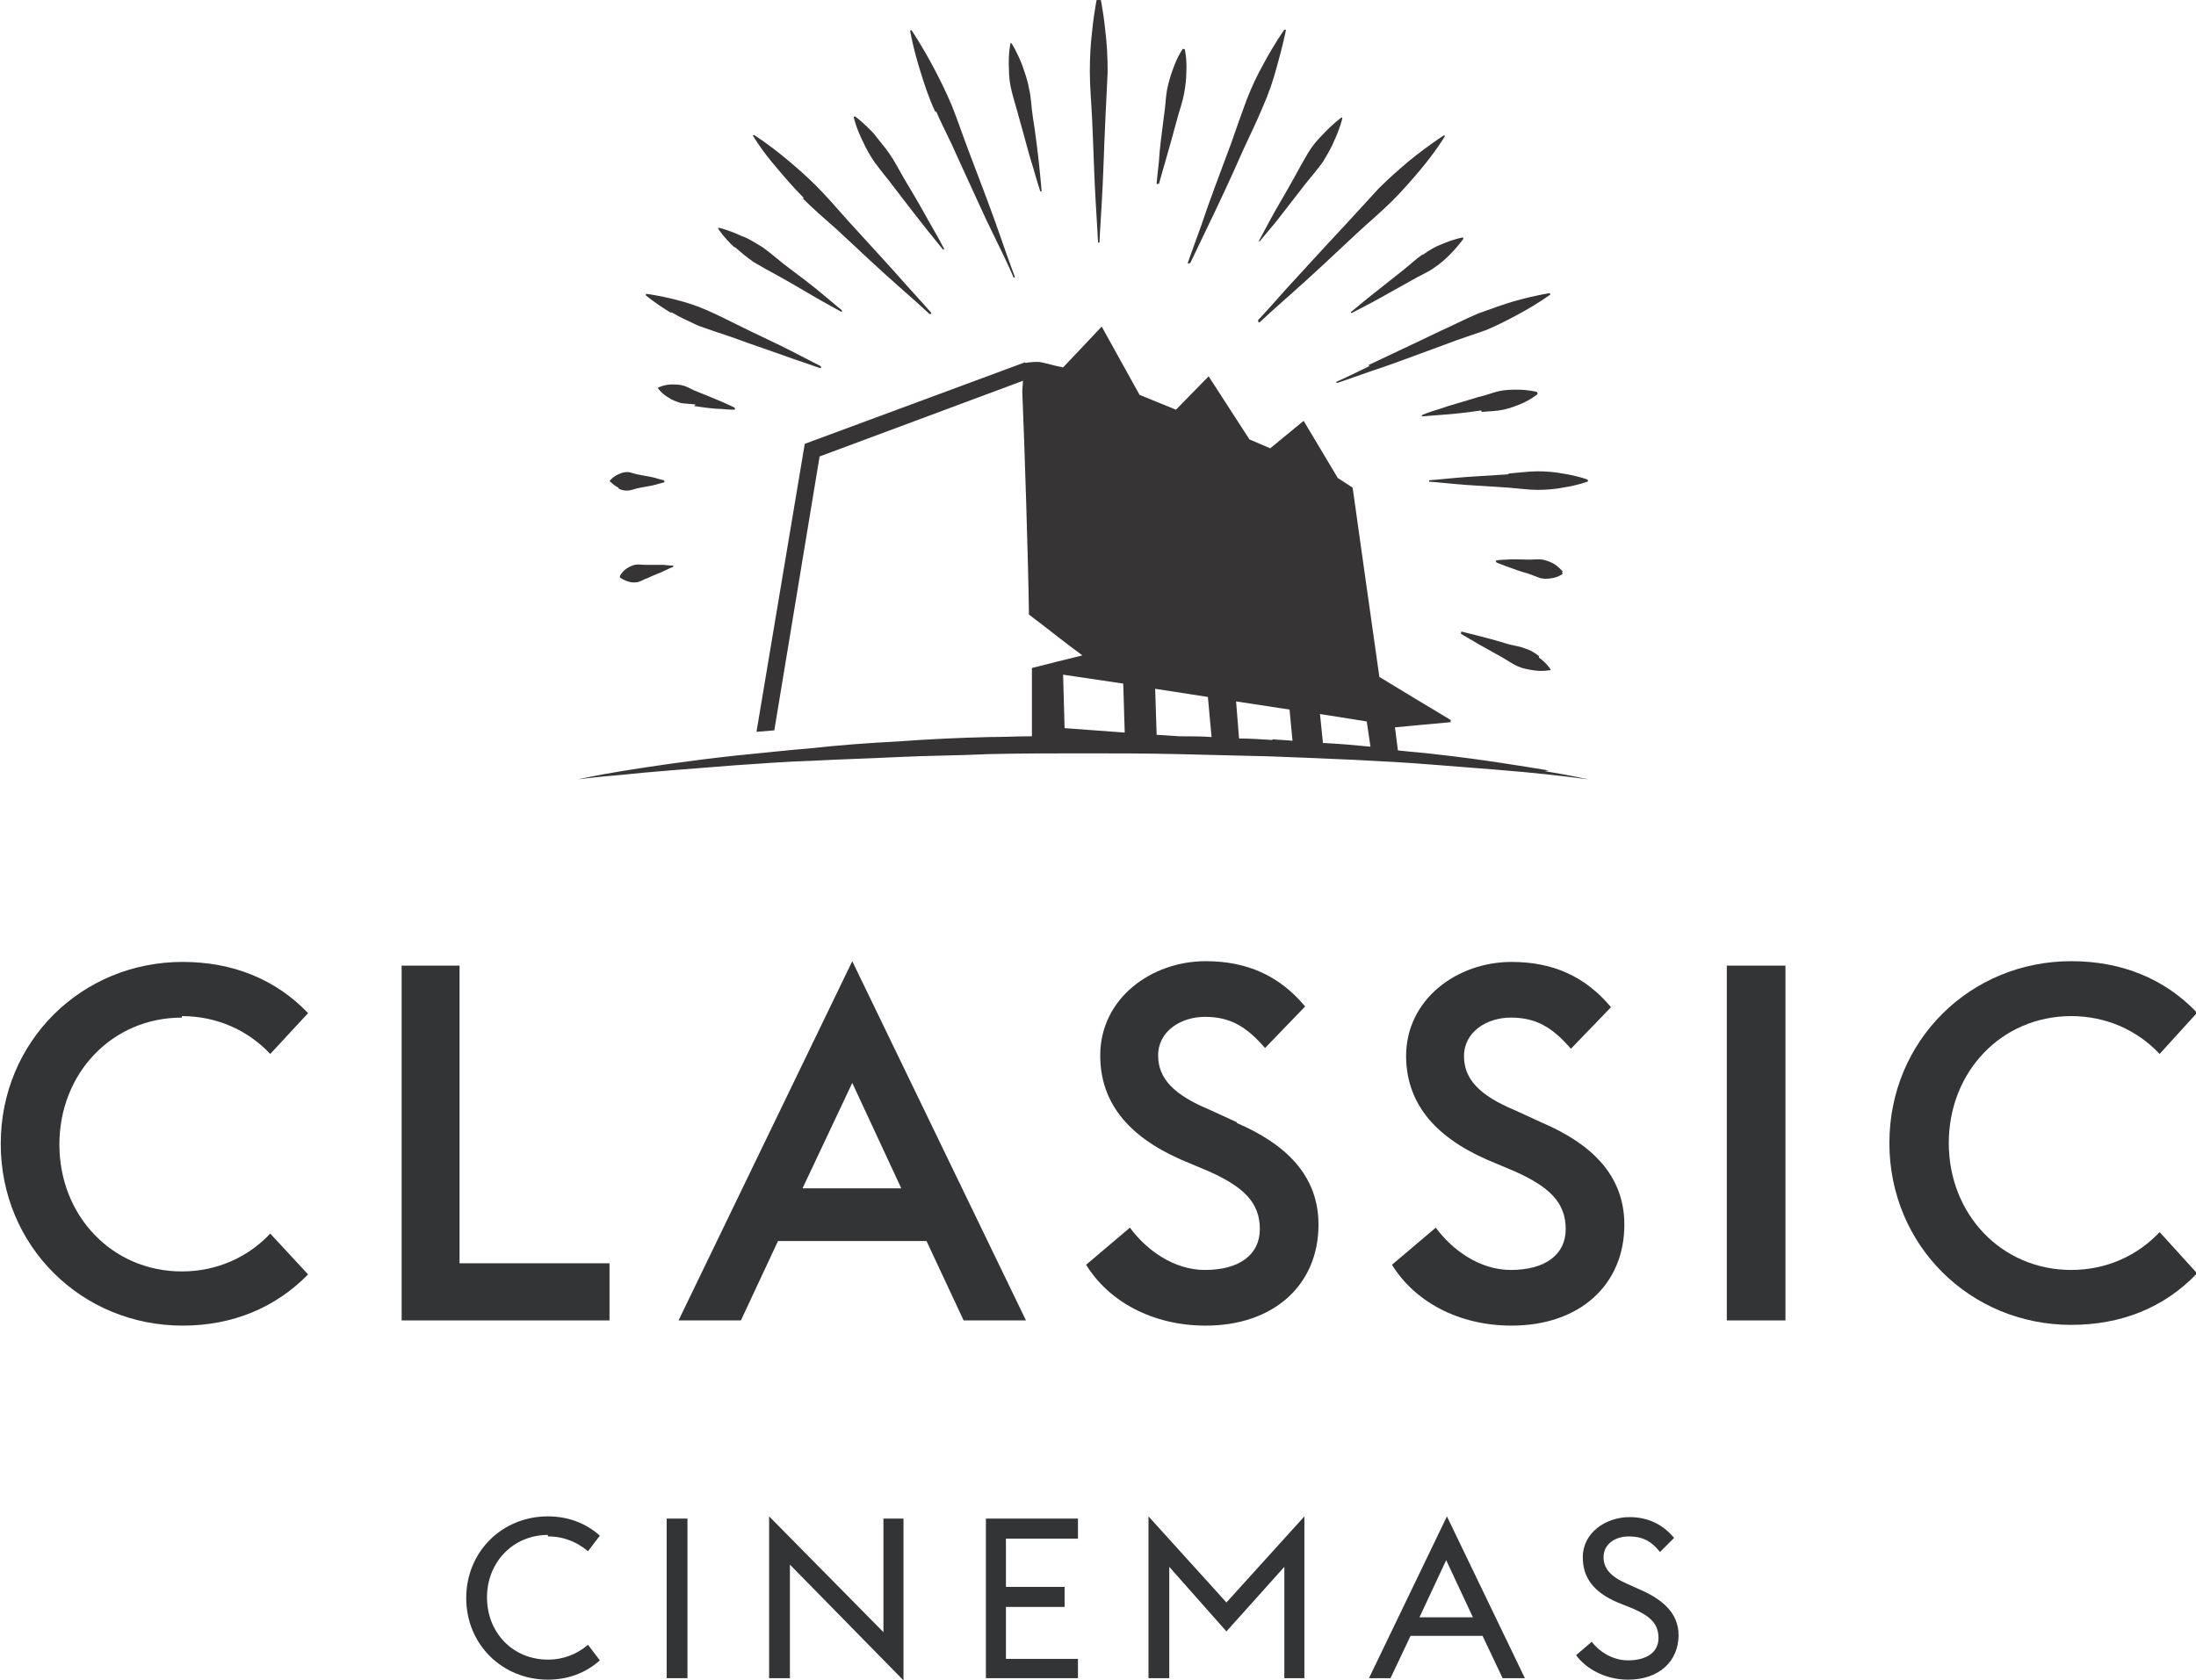 <?xml version="1.0" encoding="UTF-8"?>
<!DOCTYPE svg PUBLIC "-//W3C//DTD SVG 1.1//EN" "http://www.w3.org/Graphics/SVG/1.1/DTD/svg11.dtd">
<!-- Creator: CorelDRAW X6 -->
<svg xmlns="http://www.w3.org/2000/svg" xml:space="preserve" width="2.958in" height="2.264in" version="1.1" style="shape-rendering:geometricPrecision; text-rendering:geometricPrecision; image-rendering:optimizeQuality; fill-rule:evenodd; clip-rule:evenodd"
viewBox="0 0 2958 2264"
 xmlns:xlink="http://www.w3.org/1999/xlink">
 <defs>
  <style type="text/css">
   <![CDATA[
    .fil1 {fill:#373435;fill-rule:nonzero}
    .fil0 {fill:#333436;fill-rule:nonzero}
   ]]>
  </style>
 </defs>
 <g id="Layer_x0020_1">
  <path class="fil0" d="M1894 1422c0,62 36,108 108,140l38 16c47,21 69,42 69,78 0,34 -27,55 -74,55 -42,0 -79,-27 -101,-57l-59 50c30,49 89,82 161,82 92,0 152,-55 152,-136 0,-67 -45,-109 -110,-137l-37 -17c-48,-20 -69,-42 -69,-73 0,-33 31,-52 63,-52 34,0 56,13 81,42l54 -56c-35,-42 -79,-61 -134,-61 -73,0 -142,50 -142,127z"/>
  <polygon class="fil0" points="1547,2043 1547,2261 1575,2261 1575,2111 1652,2198 1730,2111 1730,2261 1757,2261 1757,2043 1652,2159 "/>
  <path class="fil0" d="M2212 2143l-20 -9c-23,-10 -32,-21 -32,-36 0,-18 16,-28 34,-28 19,0 31,7 42,21l19 -19c-15,-18 -35,-28 -60,-28 -32,0 -63,21 -63,54 0,27 14,47 47,61l20 8c23,10 35,20 35,40 0,19 -16,30 -41,30 -21,0 -39,-12 -49,-25l-21 18c13,18 39,33 70,33 42,0 68,-25 68,-60 0,-30 -22,-48 -51,-61z"/>
  <path class="fil0" d="M1912 2179l36 -77 36 77 -73 0zm-69 82l30 0 27 -57 97 0 27 57 30 0 -105 -218 -105 218z"/>
  <polygon class="fil0" points="2326,1779 2405,1779 2405,1301 2326,1301 "/>
  <path class="fil0" d="M2790 1711c-94,0 -165,-75 -165,-171 0,-96 71,-171 165,-171 47,0 89,19 119,51l50 -55 0 -1c-44,-46 -102,-69 -169,-69 -136,0 -245,107 -245,245 0,138 109,245 245,245 67,0 125,-23 169,-69l0 -1 -50 -55c-30,32 -72,51 -119,51z"/>
  <path class="fil0" d="M1666 1512l-37 -17c-48,-20 -69,-42 -69,-73 0,-33 31,-52 63,-52 34,0 56,13 81,42l54 -56c-35,-42 -79,-61 -134,-61 -73,0 -142,50 -142,127 0,62 36,108 108,140l38 16c47,21 69,42 69,78 0,34 -27,55 -74,55 -42,0 -79,-27 -101,-57l-59 50c30,49 89,82 161,82 92,0 152,-55 152,-136 0,-67 -45,-109 -110,-137z"/>
  <polygon class="fil0" points="619,1301 541,1301 541,1779 821,1779 821,1702 619,1702 "/>
  <path class="fil0" d="M245 1369c47,0 89,19 119,51l51 -55c-44,-46 -102,-69 -169,-69 -136,0 -245,107 -245,245 0,138 109,245 245,245 67,0 125,-24 169,-69l-51 -55c-30,32 -72,51 -119,51 -94,0 -165,-75 -165,-171 0,-96 71,-171 165,-171z"/>
  <polygon class="fil0" points="898,2261 926,2261 926,2046 898,2046 "/>
  <path class="fil0" d="M738 2070c22,0 40,8 54,20l16 -21c-19,-17 -43,-26 -70,-26 -62,0 -110,48 -110,110 0,63 49,110 110,110 27,0 51,-9 70,-26l-16 -21c-14,12 -32,20 -54,20 -47,0 -82,-36 -82,-84 0,-47 35,-84 82,-84z"/>
  <polygon class="fil0" points="1190,2199 1036,2043 1036,2261 1064,2261 1064,2108 1217,2264 1217,2046 1190,2046 "/>
  <polygon class="fil0" points="1328,2261 1452,2261 1452,2235 1355,2235 1355,2165 1434,2165 1434,2138 1355,2138 1355,2073 1452,2073 1452,2046 1328,2046 "/>
  <path class="fil0" d="M1081 1601l67 -142 66 142 -133 0zm67 -306l-234 484 84 0 50 -107 200 0 50 107 84 0 -234 -484z"/>
  <path class="fil1" d="M2073 884c-5,-4 -11,-8 -18,-10 -7,-3 -15,-4 -23,-6 -16,-5 -31,-9 -43,-12 -12,-3 -20,-5 -20,-5 0,0 -1,0 -1,1 0,1 0,1 0,2 0,0 7,4 17,10 10,6 25,14 39,22 7,4 14,9 21,12 7,3 14,4 20,5 12,2 22,0 22,0 0,0 0,0 1,0 1,0 1,-1 0,-2 0,0 -5,-8 -15,-15z"/>
  <path class="fil1" d="M2032 639c-27,2 -53,3 -73,5 -20,2 -33,3 -33,3 -1,0 -1,0 -1,1 0,1 0,1 1,1 0,0 13,1 33,3 20,2 46,3 73,5 13,1 27,3 39,3 12,0 24,-1 34,-3 20,-3 33,-8 33,-8 0,0 1,0 1,-1 0,-1 0,-1 -1,-2 0,0 -13,-5 -33,-8 -10,-2 -22,-3 -34,-3 -12,0 -26,2 -39,3z"/>
  <path class="fil1" d="M1845 493c-26,13 -44,21 -44,21 -1,0 -1,1 -1,1 0,1 1,1 1,1 0,0 18,-6 46,-16 28,-9 64,-23 100,-36 18,-7 37,-13 54,-19 17,-7 32,-15 45,-22 26,-14 42,-26 42,-26 0,0 1,-1 0,-1 0,-1 -1,-1 -1,-1 0,0 -20,3 -48,11 -14,4 -30,10 -47,16 -17,7 -34,16 -52,24 -35,17 -70,33 -97,46z"/>
  <path class="fil1" d="M1695 432c0,0 0,1 0,2 0,0 1,1 2,0 0,0 16,-15 41,-37 25,-22 57,-52 89,-82 16,-15 33,-29 48,-44 15,-15 27,-29 38,-42 21,-25 33,-45 33,-45 0,0 0,-1 0,-1 0,-1 -1,-1 -2,0 0,0 -19,12 -45,33 -13,11 -27,23 -42,38 -14,15 -29,32 -44,48 -30,32 -60,65 -82,89 -22,25 -37,41 -37,41z"/>
  <path class="fil1" d="M1603 355c0,0 9,-19 23,-48 14,-29 32,-67 49,-106 9,-19 18,-38 26,-57 8,-18 14,-36 18,-51 9,-31 13,-52 13,-52 0,0 0,-1 0,-1 -1,0 -1,0 -2,0 0,0 -13,18 -28,46 -8,14 -16,31 -23,49 -7,19 -14,39 -21,59 -15,40 -30,80 -40,110 -11,30 -18,50 -18,50 0,1 0,1 1,1 1,0 1,0 2,-1z"/>
  <path class="fil1" d="M1476 274c2,31 3,52 3,52 0,1 1,1 1,1 1,0 1,0 1,-1 0,0 1,-21 3,-52 2,-31 3,-73 5,-115 1,-21 2,-42 3,-62 0,-20 -1,-38 -3,-54 -3,-31 -8,-52 -8,-52 0,0 0,-1 -1,-1l0 0 0 0c-1,0 -1,0 -1,1 0,0 -5,21 -8,52 -2,16 -3,34 -3,54 0,20 2,41 3,62 2,42 3,84 5,115z"/>
  <path class="fil1" d="M1261 150c8,19 19,39 28,60 19,41 37,82 52,112 15,30 24,51 24,51 0,1 1,1 1,1 1,0 1,-1 1,-1 0,0 -8,-21 -19,-53 -11,-32 -27,-74 -43,-116 -8,-21 -15,-42 -23,-62 -8,-19 -17,-37 -25,-52 -16,-30 -29,-49 -29,-49 0,0 -1,-1 -1,0 -1,0 -1,1 -1,1 0,0 4,23 14,55 5,16 11,35 20,54z"/>
  <path class="fil1" d="M1081 267c14,14 30,28 46,42 31,29 62,58 86,79 24,21 39,35 39,35 0,0 1,0 2,0 0,0 1,-1 0,-2 0,0 -14,-16 -35,-39 -21,-24 -50,-55 -78,-86 -14,-16 -28,-32 -42,-46 -14,-14 -28,-26 -40,-36 -24,-20 -43,-32 -43,-32 0,0 -1,0 -1,0 -1,0 -1,1 0,2 0,0 11,19 32,43 10,12 22,26 36,40z"/>
  <path class="fil1" d="M905 421c10,6 23,12 36,18 14,5 29,10 44,15 30,11 60,21 82,29 23,8 38,13 38,13 1,0 1,0 1,-1 0,-1 0,-1 -1,-2 0,0 -14,-7 -35,-18 -21,-11 -50,-24 -78,-38 -14,-7 -28,-14 -42,-20 -14,-6 -27,-10 -39,-13 -23,-6 -40,-8 -40,-8 0,0 -1,0 -1,0 0,1 0,1 0,2 0,0 13,11 33,23z"/>
  <path class="fil1" d="M833 658c3,2 7,3 12,3 4,0 9,-2 13,-3 9,-2 18,-3 25,-5 7,-2 11,-3 11,-3 0,0 1,0 1,-1 0,-1 0,-1 -1,-2 0,0 -5,-1 -11,-3 -7,-2 -16,-3 -25,-5 -5,-1 -9,-3 -13,-3 -4,0 -8,1 -12,3 -7,3 -11,8 -11,8 -1,1 -1,2 0,2 0,0 5,5 11,8z"/>
  <path class="fil1" d="M2104 771c1,-1 1,-2 0,-2 0,0 -5,-6 -12,-10 -4,-2 -9,-4 -14,-5 -5,-1 -11,0 -17,0 -11,0 -23,-1 -31,0 -9,0 -14,1 -14,1 0,0 -1,0 -1,1 0,1 0,1 1,2 0,0 5,2 13,5 8,3 19,7 30,10 5,2 11,4 16,6 5,1 10,1 15,0 9,-1 15,-6 15,-6 0,0 0,0 0,0z"/>
  <path class="fil1" d="M1996 555c10,-1 20,-1 29,-3 9,-2 17,-5 24,-8 14,-6 22,-13 22,-13 0,0 0,0 0,-1 0,-1 0,-1 -1,-2 0,0 -11,-3 -26,-3 -7,0 -16,0 -25,2 -9,2 -18,6 -28,8 -19,6 -38,11 -52,16 -14,4 -23,8 -23,8 0,0 -1,1 -1,1 0,1 1,1 1,1 0,0 10,-1 25,-2 15,-1 34,-3 54,-6z"/>
  <path class="fil1" d="M1916 343c-9,6 -17,14 -26,21 -18,14 -35,28 -48,38 -13,11 -22,18 -22,18 0,0 -1,1 0,1 0,1 1,1 2,0 0,0 10,-5 25,-13 15,-8 34,-19 54,-30 10,-6 20,-10 29,-16 9,-6 16,-12 22,-18 12,-12 19,-22 19,-22 0,0 0,-1 0,-1 0,-1 -1,-1 -1,-1 0,0 -12,2 -28,9 -8,3 -17,8 -25,14z"/>
  <path class="fil1" d="M1695 324c0,0 0,1 0,1 1,0 1,0 2,0 0,0 8,-10 20,-24 12,-15 27,-35 42,-54 8,-10 16,-19 23,-29 6,-10 12,-20 15,-28 8,-17 11,-30 11,-30 0,0 0,-1 0,-1 0,-1 -1,-1 -2,0 0,0 -11,8 -24,22 -7,7 -14,15 -20,25 -6,10 -12,21 -18,32 -12,22 -25,43 -34,60 -9,17 -15,28 -15,28z"/>
  <path class="fil1" d="M1561 248c0,0 3,-11 8,-28 5,-17 11,-39 17,-61 3,-11 7,-22 9,-33 2,-11 3,-21 3,-29 1,-17 -2,-30 -2,-30 0,0 0,-1 -1,-1 -1,0 -1,0 -2,0 0,0 -7,10 -13,27 -3,8 -6,18 -8,28 -2,11 -2,22 -4,34 -3,23 -6,46 -7,63 -2,17 -3,29 -3,29 0,1 0,1 1,1 1,0 1,0 1,-1z"/>
  <path class="fil1" d="M1363 124c3,12 7,24 10,36 7,24 13,49 19,67 5,18 9,30 9,30 0,1 1,1 1,1 1,0 1,-1 1,-1 0,0 -1,-13 -3,-32 -2,-19 -5,-44 -9,-69 -2,-13 -2,-25 -5,-37 -2,-12 -6,-22 -9,-31 -7,-18 -14,-29 -14,-29 0,0 0,0 -1,-1 -1,0 -1,0 -1,1 0,0 -3,13 -2,33 0,10 1,21 4,32z"/>
  <path class="fil1" d="M1180 221c7,10 16,20 24,31 16,21 33,43 45,58 13,16 21,26 21,26 0,0 1,1 1,0 1,0 1,-1 0,-2 0,0 -6,-12 -16,-29 -10,-18 -23,-41 -37,-64 -7,-12 -13,-24 -20,-34 -7,-10 -15,-19 -21,-27 -14,-15 -25,-23 -25,-23 0,0 -1,0 -1,0 -1,0 -1,1 -1,1 0,0 3,14 12,32 4,9 10,20 17,30z"/>
  <path class="fil1" d="M990 333c7,6 15,13 25,20 10,6 21,12 32,18 22,12 43,25 59,34 16,9 27,15 27,15 0,0 1,0 1,0 0,-1 0,-1 0,-2 0,0 -10,-8 -24,-20 -14,-12 -34,-27 -54,-42 -10,-8 -19,-16 -29,-23 -10,-6 -19,-12 -28,-15 -17,-8 -30,-11 -30,-11 0,0 -1,0 -1,0 -1,0 -1,1 0,2 0,0 7,11 21,24z"/>
  <path class="fil1" d="M935 547c13,2 27,4 37,4 10,1 17,1 17,1 0,0 1,0 1,-1 0,-1 0,-1 -1,-2 0,0 -6,-3 -15,-7 -9,-4 -22,-9 -34,-14 -6,-2 -12,-6 -18,-8 -6,-2 -12,-2 -17,-2 -10,0 -18,4 -18,4 0,0 0,0 0,0 -1,0 -1,1 0,2 0,0 5,7 14,12 4,3 10,5 16,7 6,1 13,1 20,2z"/>
  <path class="fil1" d="M894 761c-7,0 -16,0 -25,0 -5,0 -9,-1 -14,0 -4,1 -8,3 -11,5 -6,4 -9,10 -9,10 0,1 0,2 0,2 0,0 5,4 13,6 4,1 8,1 12,0 4,-1 8,-4 12,-5 8,-4 17,-7 23,-10 6,-3 11,-5 11,-5 0,0 1,-1 1,-1 0,-1 0,-1 -1,-1 0,0 -5,0 -12,-1z"/>
  <path class="fil1" d="M1782 1001l-4 -39 63 10 5 34c-21,-2 -42,-4 -64,-5zm-68 -4c-15,-1 -30,-2 -45,-2l-4 -50 72 11 4 42c-9,-1 -18,-1 -27,-2zm-124 -5c0,0 -1,0 -1,0l-31 -2 -2 -62 71 11 5 54c-14,-1 -28,-1 -42,-1zm-156 -11l-2 -72 81 12 2 66 -81 -6zm652 57c-37,-6 -90,-15 -154,-22 -16,-2 -32,-3 -49,-5l-4 -31c0,0 51,-5 75,-7 0,-1 0,-2 0,-3 -32,-19 -63,-38 -96,-58 -2,-13 -36,-255 -36,-255l-20 -13 -46 -77 -45 37 -28 -12 -55 -85 -44 45 -49 -20 -51 -92c0,0 -35,37 -52,55 -11,-2 -20,-5 -30,-7 -6,-1 -15,0 -21,1l0 0 0 -1 -297 110 -65 388 24 -2 61 -369 274 -102 -1 14c3,71 8,226 9,301 24,18 46,36 72,55 -24,6 -45,11 -68,17l0 92c-19,0 -38,1 -57,1 -42,1 -84,3 -124,6 -40,2 -79,5 -115,9 -37,3 -71,7 -103,10 -64,7 -117,15 -154,21 -37,6 -58,11 -58,11 0,0 21,-3 58,-6 37,-4 90,-8 154,-13 32,-2 67,-5 103,-6 37,-2 75,-3 115,-5 40,-2 81,-2 123,-4 42,-1 85,-1 127,-1 43,0 85,0 127,1 42,1 83,2 123,3 80,3 155,6 218,11 64,5 117,9 154,13 37,4 58,7 58,7 0,0 -21,-5 -58,-11z"/>
 </g>
</svg>
